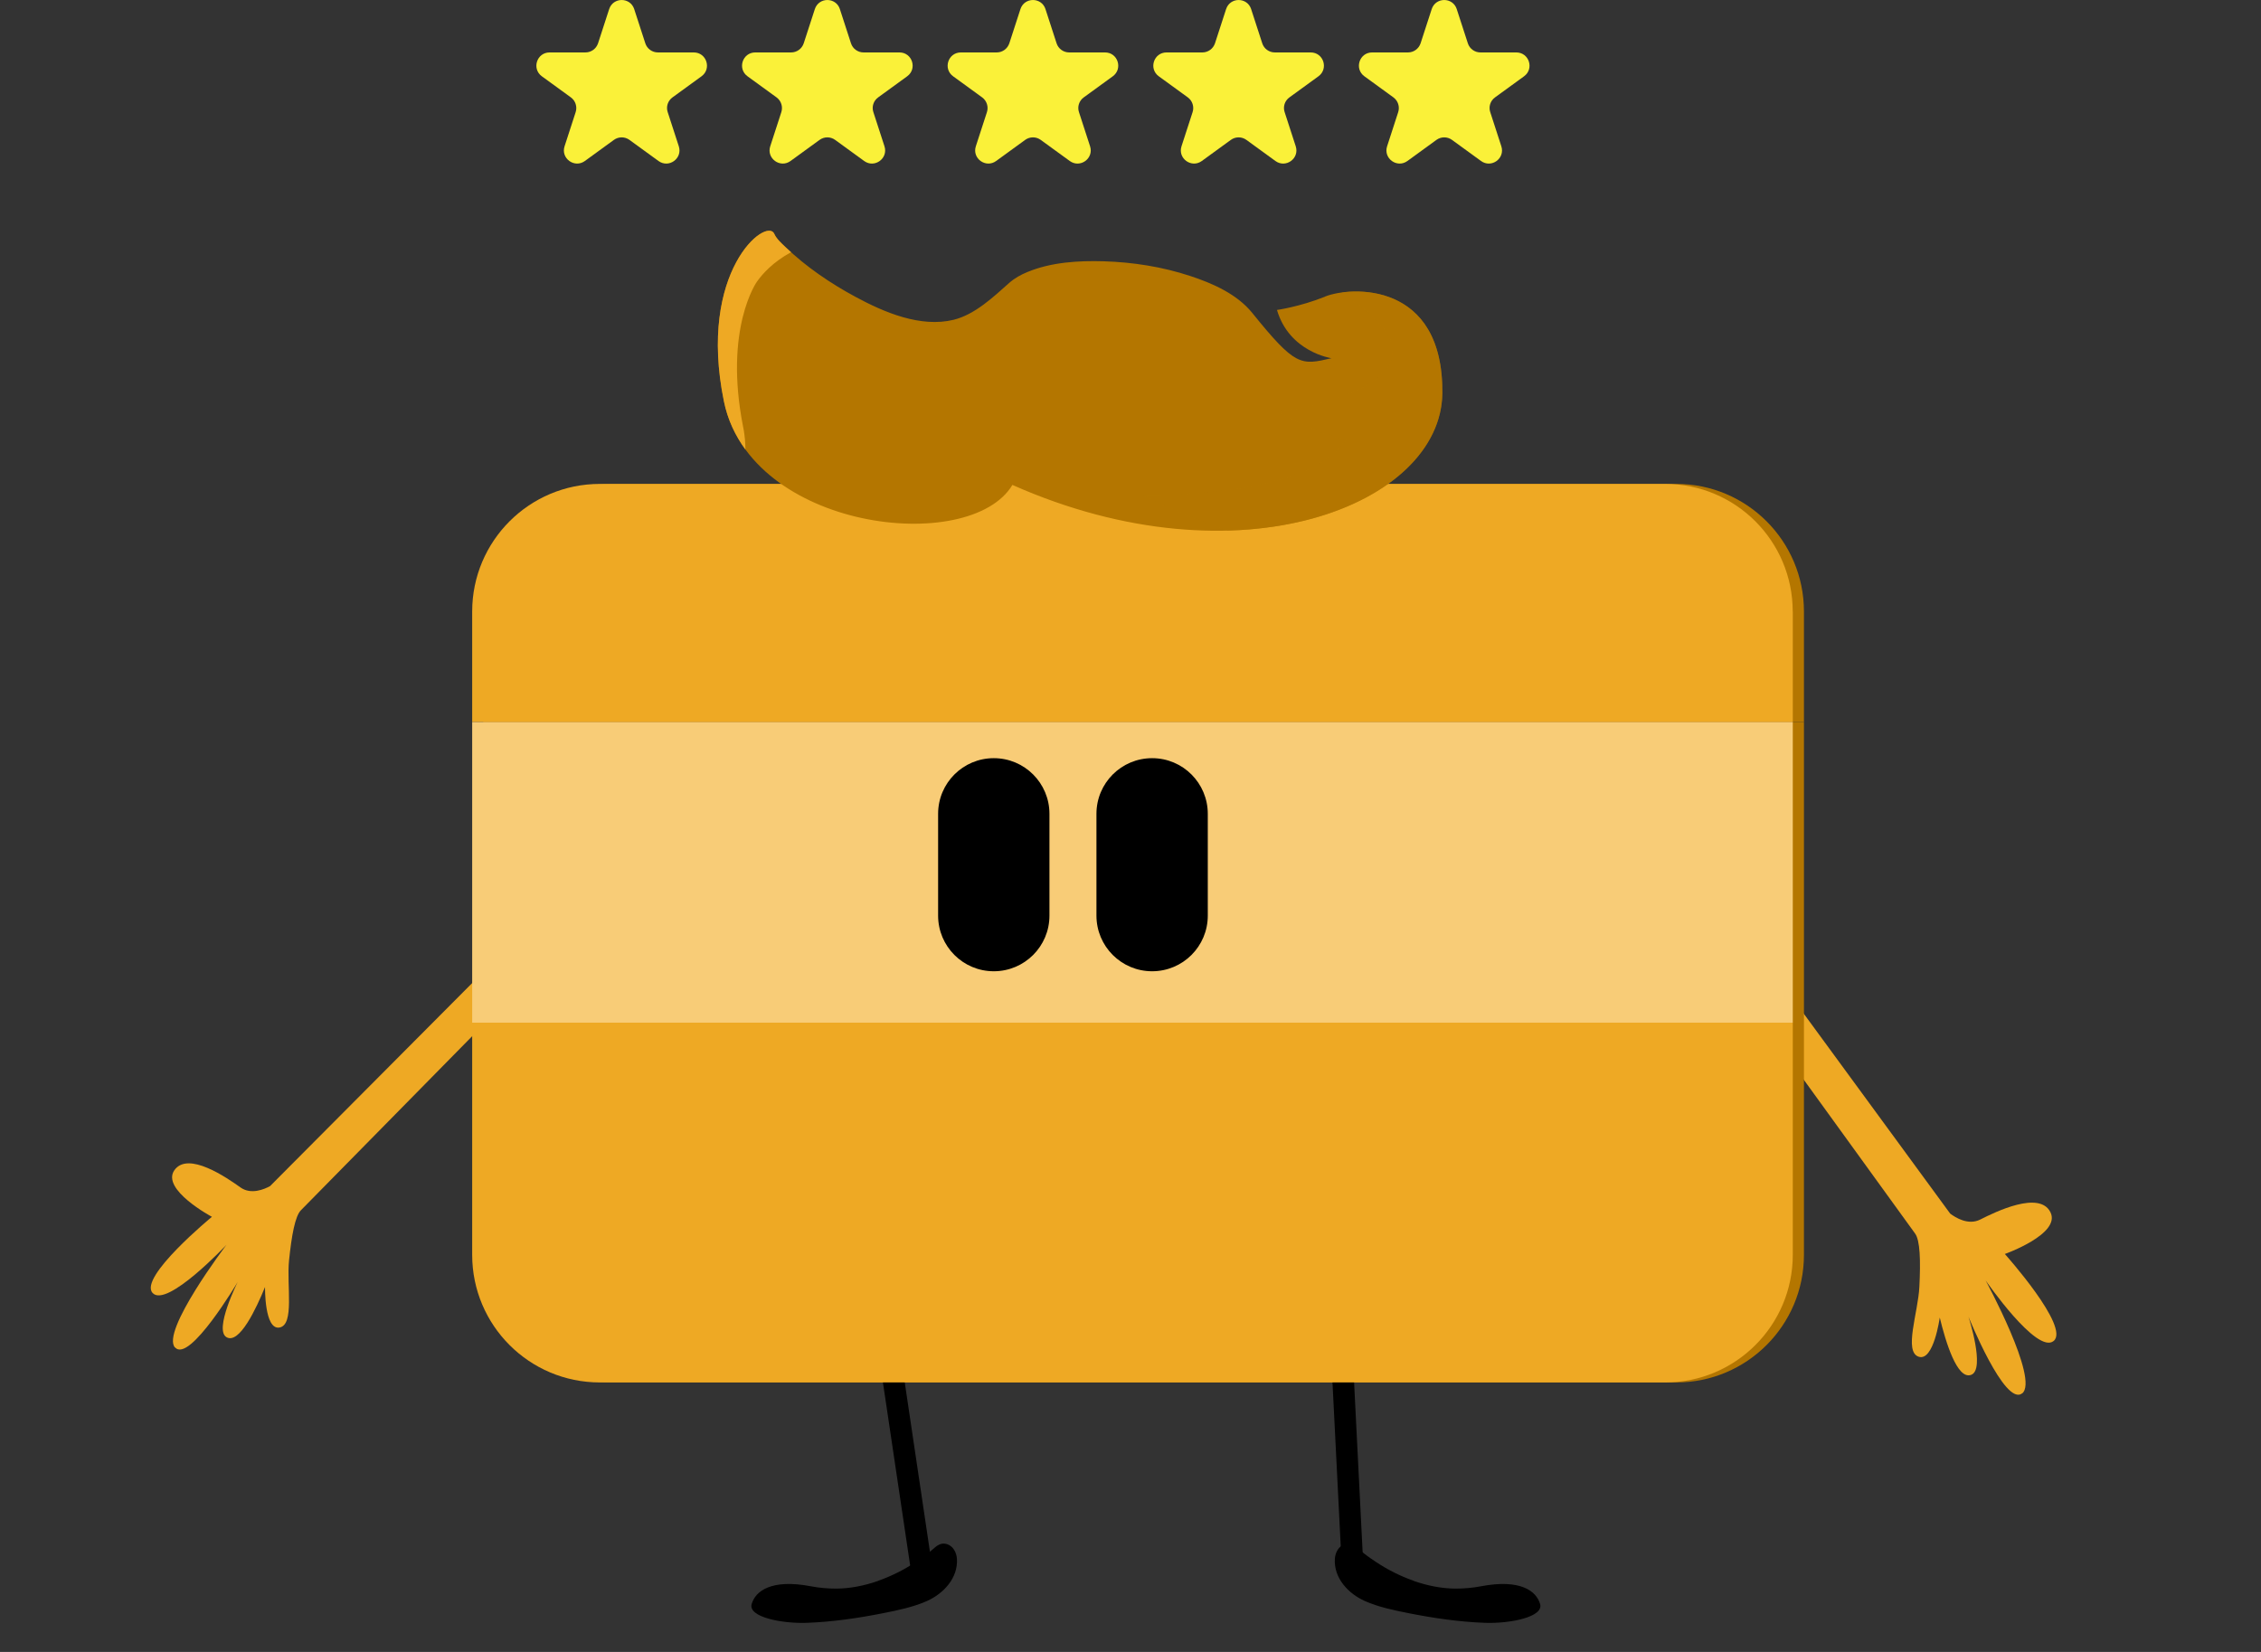 <?xml version="1.0" encoding="UTF-8"?>
<svg id="Capa_1" data-name="Capa 1" xmlns="http://www.w3.org/2000/svg" viewBox="0 0 336.29 245.75">
  <rect x="0" y="0" width="336.29" height="245.75" fill="#333333" stroke="none"/>
  <defs>
    <style>
      .cls-1 {
        fill: #eea924;
      }

      .cls-2 {
        mix-blend-mode: multiply;
        opacity: .6;
      }

      .cls-2, .cls-3 {
        isolation: isolate;
      }

      .cls-2, .cls-4 {
        fill: #b47600;
      }

      .cls-5 {
        fill: #f8cc77;
      }

      .cls-6 {
        fill: #faf139;
      }
    </style>
  </defs>
  <g class="cls-3">
    <g id="Capa_2" data-name="Capa 2">
      <g id="Layer_3" data-name="Layer 3">
        <g>
          <path class="cls-1" d="M300.77,207.29c2.56-2.08-5.44-16.81-5.44-16.81,0,0,7.63,11.07,10.12,9.01,2.49-2.06-7.26-12.94-7.26-12.94,0,0,8.4-2.98,6.78-6.22-1.63-3.24-8.14-.07-10.45,1.1-1.77.89-3.67-.29-4.46-.89-6.44-8.8-42.81-58.47-42.81-58.47l-3.7,4.37s41.27,57.04,41.28,57.05c.77,1.02.84,4.07.65,7.93-.19,3.86-2.35,9.66-.11,10.41,2.24.76,3.14-5.83,3.14-5.83.85,3.52,2.59,9.36,4.69,8.52,2.12-.83-.42-8.65-.42-8.65,0,0,5.43,13.48,7.99,11.4h0Z"/>
          <path class="cls-1" d="M26.03,200.47c-2.15-2.37,7.65-15.28,7.65-15.28,0,0-8.9,9.48-10.99,7.15-2.09-2.33,8.83-11.32,8.83-11.32,0,0-7.61-4.06-5.58-6.94,2.03-2.87,7.8,1.12,9.84,2.58,1.57,1.11,3.56.25,4.39-.21,7.44-7.48,49.46-49.7,49.46-49.7l2.91,4.72-47.77,48.56c-.88.87-1.4,3.77-1.78,7.49s.84,9.57-1.42,9.97-2.15-6.03-2.15-6.03c-1.32,3.24-3.83,8.57-5.73,7.47s1.66-8.21,1.66-8.21c0,0-7.16,12.11-9.3,9.74h-.02Z"/>
          <g>
            <path class="cls-4" d="M268.31,90.97c0-10.48-8.5-18.98-18.98-18.98H90.87c-10.48,0-18.98,8.5-18.98,18.98v16.45h196.42v-16.45h0Z"/>
            <path class="cls-4" d="M71.89,186.68c0,10.48,8.5,18.98,18.98,18.98h158.46c10.48,0,18.98-8.5,18.98-18.98v-34.54H71.89v34.54Z"/>
            <rect class="cls-4" x="71.89" y="107.42" width="196.42" height="44.72"/>
          </g>
          <g>
            <rect x="133.15" y="200.95" width="3.21" height="33.77" transform="translate(-30.58 22.2) rotate(-8.46)"/>
            <path d="M130.65,235.17c-2.05.72-4.18,1.15-6.28,1.16-1.26,0-2.53-.11-3.78-.35-5.86-1.11-8.23.7-8.79,2.65-.56,1.96,4.6,2.93,8.23,2.79,3.77-.14,7.56-.69,11.25-1.42,2.21-.44,4.54-.91,6.6-1.83,2.45-1.1,4.63-3.4,4.45-6.28-.06-.93-.57-1.88-1.46-2.17-.88-.29-1.5.19-2.11.74-.76.69-1.64,1.3-2.49,1.87-1.75,1.17-3.65,2.13-5.64,2.83h0Z"/>
          </g>
          <g>
            <rect x="198.78" y="200.61" width="3.21" height="33.77" transform="translate(-10.67 10.34) rotate(-2.88)"/>
            <path d="M210.22,235.17c2.05.72,4.18,1.15,6.28,1.16,1.26,0,2.53-.11,3.78-.35,5.86-1.11,8.23.7,8.79,2.65s-4.6,2.93-8.23,2.79c-3.77-.14-7.56-.69-11.25-1.42-2.21-.44-4.54-.91-6.6-1.83-2.45-1.1-4.63-3.4-4.45-6.28.06-.93.57-1.88,1.46-2.17.88-.29,1.5.19,2.11.74.76.69,1.64,1.3,2.49,1.87,1.75,1.17,3.65,2.13,5.64,2.83h0Z"/>
          </g>
          <g>
            <path class="cls-1" d="M266.64,90.97c0-10.48-8.5-18.98-18.98-18.98H89.21c-10.48,0-18.98,8.5-18.98,18.98v16.45h196.42v-16.45Z"/>
            <path class="cls-1" d="M70.23,186.68c0,10.48,8.5,18.98,18.98,18.98h158.46c10.48,0,18.98-8.5,18.98-18.98v-34.54H70.23v34.54Z"/>
            <rect class="cls-5" x="70.23" y="107.42" width="196.42" height="44.72"/>
          </g>
          <path d="M147.81,112.79h0c4.58,0,8.28,3.71,8.28,8.28v15.14c0,4.58-3.71,8.28-8.28,8.28h0c-4.58,0-8.28-3.71-8.28-8.28v-15.14c0-4.58,3.71-8.28,8.28-8.28Z"/>
          <path d="M171.36,112.79h0c4.58,0,8.28,3.71,8.28,8.28v15.14c0,4.58-3.71,8.28-8.28,8.28h0c-4.58,0-8.28-3.71-8.28-8.28v-15.14c0-4.58,3.71-8.28,8.28-8.28Z"/>
          <path class="cls-4" d="M197.11,44.12c-3.82,1.53-7.18,1.99-7.18,1.99,1.84,6.27,8.1,7.18,8.1,7.18-4.58,1.07-5.35,1.22-11.77-6.73-2.27-2.81-5.88-4.4-9.22-5.5-4.14-1.37-8.53-2.06-12.88-2.19-3.77-.11-7.8.13-11.33,1.59-.99.4-1.94.93-2.74,1.64-2.34,2.08-5.08,4.69-8.24,5.47-4.93,1.21-10.36-1.11-14.61-3.41-3.73-2.01-7.37-4.48-10.43-7.43-.58-.56-1.31-1.2-1.64-1.95-1.12-2.57-11.46,5.5-7.49,24.92,3.93,19.2,36.56,23,42.9,12.44,33.76,14.99,63.8,2.93,63.95-13.66.15-16.66-13.6-15.9-17.43-14.37h0Z"/>
          <path class="cls-1" d="M116.8,36.74c-.58-.56-1.31-1.2-1.64-1.95-1.12-2.57-11.46,5.5-7.49,24.92.55,2.7,1.67,5.08,3.2,7.17,0-.44-.02-.94-.07-1.51-.1-1.03-.24-1.78-.28-1.91-2.89-14.65,2.07-21.57,2.07-21.57.82-1.15,2.33-2.87,5.06-4.37-.2-.17-.5-.45-.86-.79Z"/>
          <path class="cls-2" d="M199.63,43.51c.51.44,1.05.87,1.65,1.28,18.03,12.53-11.21,16.49-11.21,16.49,4.62,2.86,10.11,4.18,10.11,4.18-6.15,9.02-30.34,8.13-30.34,8.13,5.07,2.49,9.4,4.19,12.85,5.34,18.62-.53,31.73-9.5,31.83-20.45.13-13.98-9.53-15.69-14.9-14.98h0Z"/>
        </g>
      </g>
    </g>
  </g>
  <g>
    <path class="cls-6" d="M94.33,1.36l1.65,5.08c.26.81,1.02,1.36,1.87,1.36h5.34c1.9,0,2.69,2.43,1.15,3.55l-4.32,3.14c-.69.5-.98,1.38-.71,2.19l1.65,5.08c.59,1.81-1.48,3.31-3.02,2.19l-4.32-3.14c-.69-.5-1.62-.5-2.31,0l-4.32,3.14c-1.54,1.12-3.61-.39-3.02-2.19l1.65-5.08c.26-.81-.03-1.69-.71-2.19l-4.32-3.14c-1.54-1.12-.75-3.55,1.15-3.55h5.34c.85,0,1.6-.55,1.87-1.36l1.65-5.08c.59-1.81,3.14-1.81,3.73,0Z"/>
    <path class="cls-6" d="M124.92,1.36l1.65,5.08c.26.81,1.02,1.36,1.87,1.36h5.34c1.9,0,2.69,2.43,1.15,3.55l-4.32,3.14c-.69.5-.98,1.38-.71,2.19l1.65,5.08c.59,1.81-1.48,3.31-3.02,2.19l-4.32-3.14c-.69-.5-1.62-.5-2.31,0l-4.32,3.14c-1.54,1.12-3.61-.39-3.02-2.19l1.65-5.08c.26-.81-.03-1.69-.71-2.19l-4.32-3.14c-1.54-1.12-.75-3.55,1.15-3.55h5.34c.85,0,1.6-.55,1.87-1.36l1.65-5.08c.59-1.81,3.14-1.81,3.73,0Z"/>
    <path class="cls-6" d="M155.5,1.36l1.65,5.08c.26.81,1.02,1.36,1.87,1.36h5.34c1.9,0,2.69,2.43,1.15,3.55l-4.32,3.14c-.69.5-.98,1.38-.71,2.19l1.65,5.08c.59,1.81-1.48,3.31-3.02,2.19l-4.32-3.14c-.69-.5-1.62-.5-2.31,0l-4.32,3.14c-1.54,1.12-3.61-.39-3.02-2.19l1.65-5.08c.26-.81-.03-1.69-.71-2.19l-4.32-3.14c-1.54-1.12-.75-3.55,1.15-3.55h5.34c.85,0,1.6-.55,1.87-1.36l1.65-5.08c.59-1.81,3.14-1.81,3.73,0Z"/>
    <path class="cls-6" d="M186.09,1.36l1.65,5.08c.26.81,1.02,1.36,1.87,1.36h5.34c1.9,0,2.69,2.43,1.15,3.55l-4.32,3.14c-.69.5-.98,1.38-.71,2.19l1.65,5.08c.59,1.81-1.48,3.31-3.02,2.19l-4.32-3.14c-.69-.5-1.62-.5-2.31,0l-4.32,3.14c-1.54,1.12-3.61-.39-3.02-2.19l1.65-5.08c.26-.81-.03-1.69-.71-2.19l-4.32-3.14c-1.54-1.12-.75-3.55,1.15-3.55h5.34c.85,0,1.6-.55,1.87-1.36l1.65-5.08c.59-1.81,3.14-1.81,3.73,0Z"/>
    <path class="cls-6" d="M216.67,1.36l1.65,5.08c.26.81,1.02,1.36,1.87,1.36h5.34c1.9,0,2.69,2.43,1.15,3.55l-4.32,3.14c-.69.5-.98,1.38-.71,2.19l1.65,5.08c.59,1.81-1.48,3.31-3.02,2.19l-4.32-3.14c-.69-.5-1.62-.5-2.31,0l-4.32,3.14c-1.54,1.12-3.61-.39-3.02-2.19l1.65-5.08c.26-.81-.03-1.69-.71-2.19l-4.32-3.14c-1.54-1.12-.75-3.55,1.15-3.55h5.34c.85,0,1.6-.55,1.87-1.36l1.65-5.08c.59-1.81,3.14-1.81,3.73,0Z"/>
  </g>
</svg>